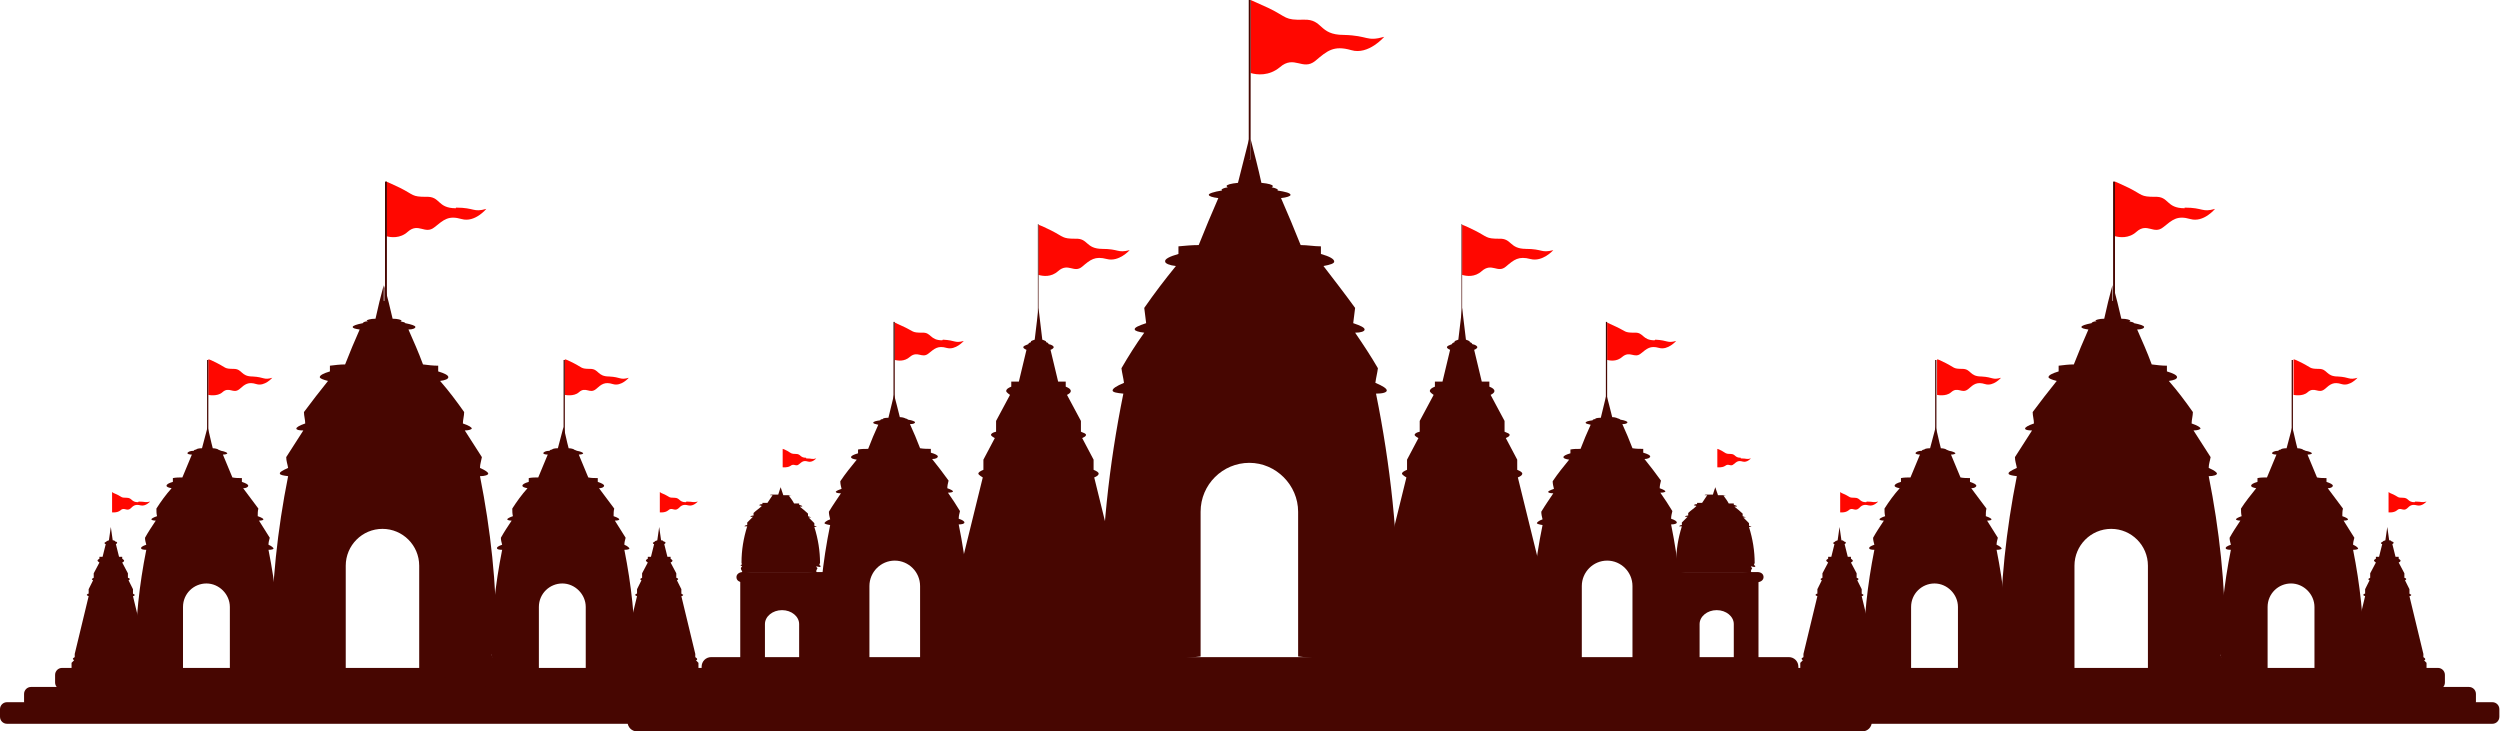 <svg width="793" height="232" viewBox="0 0 793 232" fill="none" xmlns="http://www.w3.org/2000/svg">
<g clip-path="url(#clip0_292_1686)">
<path fill-rule="evenodd" clip-rule="evenodd" d="M35.352 213.07H22.095L22.697 211.862V210.251L23.501 209.445L23.099 209.042C23.099 208.841 23.3 208.639 23.702 208.438V207.431L28.121 189.105C28.121 189.105 27.518 188.903 27.518 188.702C27.518 188.702 27.719 188.299 28.121 188.299V186.889L29.527 184.07C29.527 184.07 29.125 183.869 29.125 183.667C29.125 183.667 29.326 183.466 29.727 183.264V181.855L31.535 178.431C31.535 178.431 30.933 178.028 30.933 177.827C30.933 177.626 31.134 177.424 31.535 177.223V176.619H32.539L33.544 172.591C33.544 172.591 33.142 172.591 33.142 172.188C33.142 172.188 33.343 171.987 33.745 171.785C33.745 171.785 33.745 171.785 33.946 171.584C33.946 171.584 34.146 171.584 34.548 171.382L35.151 167.153L35.753 171.382C35.753 171.382 36.356 171.382 36.356 171.584C36.356 171.584 36.557 171.584 36.557 171.785C36.959 171.785 37.159 171.987 37.159 172.188C37.159 172.188 37.159 172.389 36.758 172.591L37.762 176.619H38.766V177.223C38.766 177.223 39.369 177.626 39.369 177.827C39.369 177.827 39.369 178.23 38.766 178.431L40.574 181.855V183.264C40.574 183.264 41.176 183.466 41.176 183.667C41.176 183.667 41.176 183.869 40.775 184.07L42.181 186.889V188.299L42.783 188.702C42.783 188.702 42.583 189.105 42.181 189.105L46.6 207.431V208.438C46.6 208.438 47.202 208.841 47.202 209.042C47.202 209.042 47.202 209.445 46.801 209.445L47.604 210.251V211.862L48.207 213.07H34.95H35.352Z" fill="#470601"/>
<path fill-rule="evenodd" clip-rule="evenodd" d="M43.788 159.299C41.578 159.299 41.98 157.89 40.172 157.89C38.364 157.89 38.766 157.688 37.159 156.883C36.155 156.48 35.753 156.279 35.553 156.077V162.522C35.553 162.522 37.159 162.723 38.164 161.917C39.369 160.709 40.172 162.32 41.377 161.313C42.382 160.306 42.984 159.904 44.591 160.306C46.198 160.709 47.604 159.098 47.604 159.098C45.997 159.501 46.198 159.098 43.989 159.098L43.788 159.299Z" fill="#FF0700"/>
<path fill-rule="evenodd" clip-rule="evenodd" d="M209.297 213.07H196.041L196.643 211.862V210.251L197.447 209.445L197.045 209.042C197.045 208.841 197.246 208.639 197.647 208.438V207.431L202.066 189.105C202.066 189.105 201.464 188.903 201.464 188.702C201.464 188.702 201.665 188.299 202.066 188.299V186.889L203.472 184.07C203.472 184.07 203.071 183.869 203.071 183.667C203.071 183.667 203.272 183.466 203.673 183.264V181.855L205.481 178.431C205.481 178.431 204.878 178.028 204.878 177.827C204.878 177.626 205.079 177.424 205.481 177.223V176.619H206.485L207.49 172.591C207.49 172.591 207.088 172.591 207.088 172.188C207.088 172.188 207.289 171.987 207.69 171.785C207.69 171.785 207.69 171.785 207.891 171.584C207.891 171.584 208.092 171.584 208.494 171.382L209.096 167.153L209.699 171.382C209.699 171.382 210.302 171.382 210.302 171.584C210.302 171.584 210.503 171.584 210.503 171.785C210.904 171.785 211.105 171.987 211.105 172.188C211.105 172.188 211.105 172.389 210.703 172.591L211.708 176.619H212.712V177.223C212.712 177.223 213.315 177.626 213.315 177.827C213.315 177.827 213.315 178.23 212.712 178.431L214.52 181.855V183.264C214.52 183.264 215.122 183.466 215.122 183.667C215.122 183.667 215.122 183.869 214.721 184.07L216.127 186.889V188.299L216.729 188.702C216.729 188.702 216.528 189.105 216.127 189.105L220.546 207.431V208.438C220.546 208.438 221.148 208.841 221.148 209.042C221.148 209.042 221.148 209.445 220.746 209.445L221.55 210.251V211.862L222.152 213.07H208.896H209.297Z" fill="#470601"/>
<path fill-rule="evenodd" clip-rule="evenodd" d="M217.533 159.299C215.323 159.299 215.725 157.89 213.917 157.89C212.109 157.89 212.511 157.688 210.904 156.883C209.9 156.48 209.498 156.279 209.297 156.077V162.522C209.297 162.522 210.904 162.723 211.909 161.917C213.114 160.709 213.917 162.32 215.122 161.313C216.127 160.306 216.729 159.904 218.336 160.306C219.943 160.709 221.349 159.098 221.349 159.098C219.742 159.501 219.943 159.098 217.734 159.098L217.533 159.299Z" fill="#FF0700"/>
<path d="M224.964 211.861H19.684C18.464 211.861 17.475 212.853 17.475 214.077V216.493C17.475 217.717 18.464 218.709 19.684 218.709H224.964C226.185 218.709 227.174 217.717 227.174 216.493V214.077C227.174 212.853 226.185 211.861 224.964 211.861Z" fill="#470601"/>
<path d="M234.807 217.903H9.842C8.622 217.903 7.633 218.895 7.633 220.119V222.535C7.633 223.759 8.622 224.751 9.842 224.751H234.807C236.027 224.751 237.016 223.759 237.016 222.535V220.119C237.016 218.895 236.027 217.903 234.807 217.903Z" fill="#470601"/>
<path d="M242.439 222.736H2.209C0.989 222.736 0 223.728 0 224.952V227.368C0 228.592 0.989 229.584 2.209 229.584H242.439C243.66 229.584 244.649 228.592 244.649 227.368V224.952C244.649 223.728 243.66 222.736 242.439 222.736Z" fill="#470601"/>
<path fill-rule="evenodd" clip-rule="evenodd" d="M144.62 66.056C138.594 66.056 139.799 62.23 135.18 62.431C130.56 62.431 131.363 61.827 126.944 59.611C124.333 58.403 123.128 57.799 122.525 57.598V74.917C123.931 75.32 126.944 75.723 129.355 73.507C132.769 70.487 134.778 74.514 137.791 72.098C140.804 69.681 142.21 68.271 146.428 69.48C150.646 70.688 154.261 66.257 154.261 66.257C150.043 67.466 150.646 65.855 144.62 65.855V66.056Z" fill="#FF0700"/>
<path d="M122.726 57.598H122.124V95.459H122.726V57.598Z" fill="#470601"/>
<path fill-rule="evenodd" clip-rule="evenodd" d="M156.873 207.632C156.873 207.632 158.078 207.229 158.279 206.827C158.279 206.222 157.877 205.618 156.873 204.611C157.074 203.806 157.274 203 157.475 202.195C157.475 185.278 155.668 168.16 152.253 151.042C153.86 151.042 154.864 150.639 154.864 150.236C154.864 149.834 154.061 149.229 152.253 148.424C152.253 147.215 152.655 146.209 152.855 145C151.048 142.181 149.24 139.361 147.432 136.542C148.838 136.542 149.642 136.139 149.642 135.938C149.642 135.535 148.637 134.931 146.83 134.327C146.83 133.118 147.231 131.91 147.231 130.702C144.821 127.278 142.411 124.056 139.599 120.834C141.206 120.632 142.21 120.229 142.21 119.625C142.21 119.021 141.005 118.417 138.996 117.813C138.996 117.209 138.996 116.604 138.996 116C137.389 116 135.782 115.799 134.175 115.597C132.769 111.771 131.162 108.146 129.556 104.521C130.962 104.521 131.765 104.118 131.765 103.716C131.765 103.313 130.56 102.91 128.551 102.507C128.551 102.306 127.949 102.104 126.944 101.903C127.145 101.903 127.346 101.903 127.346 101.702C127.346 101.5 126.342 101.097 124.534 101.097C123.731 97.674 122.927 94.25 121.923 90.625V95.459H121.722V90.424C120.718 94.049 119.914 97.472 119.111 101.097C117.504 101.097 116.299 101.5 116.299 101.702C116.299 101.702 116.299 101.702 116.7 101.903C115.696 101.903 115.094 102.306 115.094 102.507C113.085 102.91 111.88 103.313 111.88 103.716C111.88 104.118 112.683 104.32 114.089 104.521C112.482 108.146 110.875 111.972 109.469 115.597C107.863 115.597 106.256 115.799 104.649 116C104.649 116.604 104.649 117.209 104.649 117.813C102.64 118.417 101.435 119.021 101.435 119.625C101.435 120.028 102.439 120.431 104.046 120.834C101.435 124.056 98.824 127.479 96.413 130.702C96.413 131.91 96.815 133.118 96.815 134.327C95.007 134.931 94.003 135.535 94.003 135.938C94.003 136.34 94.807 136.542 96.213 136.542C94.405 139.361 92.597 142.181 90.789 145C90.789 146.209 91.191 147.215 91.392 148.424C89.584 149.229 88.58 149.834 88.781 150.236C88.781 150.639 89.785 150.84 91.392 151.042C87.977 168.16 86.17 185.278 86.17 202.195C86.37 203 86.571 203.806 86.772 204.611C85.768 205.417 85.165 206.222 85.366 206.827C85.366 207.229 85.969 207.632 86.772 207.632C86.37 208.438 85.768 209.445 85.366 210.25C85.768 211.66 86.17 213.07 86.772 214.681C86.571 215.889 86.17 217.299 85.969 218.507C93.802 215.889 101.636 214.681 109.67 213.875V179.438C109.67 172.993 114.893 167.757 121.32 167.757C127.748 167.757 132.97 172.993 132.97 179.438V213.875C141.005 214.681 149.039 216.091 156.672 218.507C156.471 217.299 156.27 215.889 155.868 214.681C156.27 213.271 156.672 211.861 157.274 210.25C156.873 209.445 156.27 208.438 155.868 207.632H156.873Z" fill="#470601"/>
<path fill-rule="evenodd" clip-rule="evenodd" d="M80.143 119.424C76.327 119.424 76.93 117.007 74.118 117.007C71.105 117.007 71.707 116.604 68.895 115.195C67.288 114.389 66.485 113.986 66.083 113.986V125.264C66.083 125.264 68.895 125.868 70.502 124.459C72.711 122.445 73.917 125.063 75.925 123.452C77.733 121.84 78.737 121.035 81.349 121.841C83.96 122.646 86.37 119.827 86.37 119.827C83.558 120.632 83.96 119.625 80.143 119.424Z" fill="#FF0700"/>
<path d="M66.083 114.188H65.681V138.556H66.083V114.188Z" fill="#470601"/>
<path fill-rule="evenodd" clip-rule="evenodd" d="M88.178 210.855C88.178 210.855 88.981 210.452 89.182 210.251C89.182 209.848 88.981 209.445 88.178 208.841C88.178 208.438 88.379 207.834 88.58 207.431C88.58 196.556 87.374 185.48 85.165 174.403C86.169 174.403 86.772 174.202 86.772 174.001C86.772 173.799 86.169 173.195 85.165 172.792C85.165 171.987 85.366 171.383 85.567 170.577C84.362 168.765 83.357 166.952 82.152 165.14C83.156 165.14 83.558 164.938 83.558 164.737C83.558 164.535 82.956 164.133 81.75 163.73C81.75 162.924 81.75 162.119 81.951 161.313C80.344 159.098 78.737 157.084 77.131 154.869C78.135 154.869 78.737 154.466 78.737 154.063C78.737 153.66 77.934 153.258 76.729 152.855C76.729 152.452 76.729 152.049 76.729 151.646C75.725 151.646 74.72 151.646 73.716 151.445C72.712 149.028 71.707 146.612 70.703 144.195C71.507 144.195 72.109 143.994 72.109 143.792C72.109 143.591 71.306 143.188 70.1 142.987C70.1 142.987 69.699 142.785 69.096 142.584H69.297C69.297 142.584 68.493 142.181 67.489 142.181C66.887 139.966 66.485 137.751 65.882 135.535V138.556V135.334C65.28 137.549 64.677 139.966 64.075 142.181C63.07 142.181 62.267 142.383 62.267 142.584C62.267 142.584 62.267 142.584 62.468 142.584C61.865 142.584 61.463 142.785 61.463 142.987C60.258 142.987 59.455 143.39 59.455 143.792C59.455 143.994 60.057 144.195 60.861 144.195C59.856 146.612 58.852 149.028 57.848 151.445C56.844 151.445 55.839 151.445 54.835 151.646C54.835 152.049 54.835 152.452 54.835 152.855C53.429 153.258 52.826 153.66 52.826 154.063C52.826 154.466 53.429 154.667 54.433 154.869C52.626 156.883 51.019 159.098 49.613 161.313C49.613 162.119 49.613 162.924 49.813 163.73C48.608 164.133 48.006 164.535 48.006 164.737C48.006 164.938 48.608 165.14 49.412 165.14C48.207 166.952 47.001 168.765 45.997 170.577C45.997 171.383 46.198 171.987 46.399 172.792C45.194 173.195 44.591 173.598 44.792 174.001C44.792 174.202 45.395 174.403 46.399 174.403C44.189 185.48 42.984 196.556 42.984 207.431C42.984 207.834 43.185 208.438 43.386 208.841C42.783 209.445 42.382 209.848 42.382 210.251C42.382 210.452 42.783 210.653 43.386 210.855C42.984 211.459 42.783 211.862 42.382 212.466C42.583 213.473 42.984 214.278 43.185 215.285C43.185 216.091 42.783 216.896 42.783 217.702C47.805 216.091 52.826 215.285 58.049 214.681V192.528C58.049 188.299 61.463 185.077 65.481 185.077C69.498 185.077 72.912 188.501 72.912 192.528V214.681C78.135 215.285 83.156 216.091 88.178 217.702C88.178 216.896 87.776 216.091 87.776 215.285C87.977 214.278 88.379 213.473 88.58 212.466C88.379 211.862 87.977 211.459 87.575 210.855H88.178Z" fill="#470601"/>
<path fill-rule="evenodd" clip-rule="evenodd" d="M193.228 119.424C189.412 119.424 190.014 117.007 187.202 117.007C184.189 117.007 184.792 116.604 181.98 115.195C180.373 114.389 179.57 113.986 179.168 113.986V125.264C179.168 125.264 181.98 125.868 183.587 124.459C185.796 122.445 187.002 125.063 189.01 123.452C190.818 121.84 191.822 121.035 194.433 121.841C197.045 122.646 199.455 119.827 199.455 119.827C196.643 120.632 197.045 119.625 193.228 119.424Z" fill="#FF0700"/>
<path d="M179.168 114.188H178.766V138.556H179.168V114.188Z" fill="#470601"/>
<path fill-rule="evenodd" clip-rule="evenodd" d="M201.062 210.855C201.062 210.855 201.865 210.452 202.066 210.251C202.066 209.848 201.865 209.445 201.062 208.841C201.062 208.438 201.263 207.834 201.464 207.431C201.464 196.556 200.259 185.48 198.049 174.403C199.053 174.403 199.656 174.202 199.656 174.001C199.656 173.799 199.053 173.195 198.049 172.792C198.049 171.987 198.25 171.383 198.451 170.577C197.246 168.765 196.241 166.952 195.036 165.14C196.04 165.14 196.442 164.938 196.442 164.737C196.442 164.535 195.84 164.133 194.634 163.73C194.634 162.924 194.634 162.119 194.835 161.313C193.228 159.098 191.622 157.084 190.015 154.869C191.019 154.869 191.621 154.466 191.621 154.063C191.621 153.66 190.818 153.258 189.613 152.855C189.613 152.452 189.613 152.049 189.613 151.646C188.609 151.646 187.604 151.646 186.6 151.445C185.596 149.028 184.591 146.612 183.587 144.195C184.391 144.195 184.993 143.994 184.993 143.792C184.993 143.591 184.19 143.188 182.984 142.987C182.984 142.987 182.583 142.785 181.98 142.584H182.181C182.181 142.584 181.378 142.181 180.373 142.181C179.771 139.966 179.369 137.751 178.766 135.535V138.556V135.334C178.164 137.549 177.561 139.966 176.959 142.181C175.954 142.181 175.151 142.383 175.151 142.584C175.151 142.584 175.151 142.584 175.352 142.584C174.749 142.584 174.347 142.785 174.347 142.987C173.142 142.987 172.339 143.39 172.339 143.792C172.339 143.994 172.941 144.195 173.745 144.195C172.741 146.612 171.736 149.028 170.732 151.445C169.728 151.445 168.723 151.445 167.719 151.646C167.719 152.049 167.719 152.452 167.719 152.855C166.313 153.258 165.71 153.66 165.71 154.063C165.71 154.466 166.313 154.667 167.317 154.869C165.51 156.883 163.903 159.098 162.497 161.313C162.497 162.119 162.497 162.924 162.697 163.73C161.492 164.133 160.89 164.535 160.89 164.737C160.89 164.938 161.492 165.14 162.296 165.14C161.091 166.952 159.885 168.765 158.881 170.577C158.881 171.383 159.082 171.987 159.283 172.792C158.078 173.195 157.475 173.598 157.676 174.001C157.676 174.202 158.279 174.403 159.283 174.403C157.073 185.48 155.868 196.556 155.868 207.431C155.868 207.834 156.069 208.438 156.27 208.841C155.667 209.445 155.266 209.848 155.266 210.251C155.266 210.452 155.667 210.653 156.27 210.855C155.868 211.459 155.667 211.862 155.266 212.466C155.466 213.473 155.868 214.278 156.069 215.285C156.069 216.091 155.667 216.896 155.667 217.702C160.689 216.091 165.71 215.285 170.933 214.681V192.528C170.933 188.299 174.347 185.077 178.365 185.077C182.382 185.077 185.797 188.501 185.797 192.528V214.681C191.019 215.285 196.04 216.091 201.062 217.702C201.062 216.896 200.66 216.091 200.66 215.285C200.861 214.278 201.263 213.473 201.464 212.466C201.263 211.862 200.861 211.459 200.459 210.855H201.062Z" fill="#470601"/>
<path fill-rule="evenodd" clip-rule="evenodd" d="M583.703 213.07H570.446L571.048 211.862V210.251L571.852 209.445L571.45 209.042C571.45 208.841 571.651 208.639 572.053 208.438V207.431L576.472 189.105C576.472 189.105 575.869 188.903 575.869 188.702C575.869 188.702 576.07 188.299 576.472 188.299V186.889L577.878 184.07C577.878 184.07 577.476 183.869 577.476 183.667C577.476 183.667 577.677 183.466 578.079 183.264V181.855L579.886 178.431C579.886 178.431 579.284 178.028 579.284 177.827C579.284 177.626 579.485 177.424 579.886 177.223V176.619H580.891L581.895 172.591C581.895 172.591 581.493 172.591 581.493 172.188C581.493 172.188 581.694 171.987 582.096 171.785C582.096 171.785 582.096 171.785 582.297 171.584C582.297 171.584 582.497 171.584 582.899 171.382L583.502 167.153L584.104 171.382C584.104 171.382 584.707 171.382 584.707 171.584C584.707 171.584 584.908 171.584 584.908 171.785C585.31 171.785 585.51 171.987 585.51 172.188C585.51 172.188 585.51 172.389 585.109 172.591L586.113 176.619H587.117V177.223C587.117 177.223 587.72 177.626 587.72 177.827C587.72 177.827 587.72 178.23 587.117 178.431L588.925 181.855V183.264C588.925 183.264 589.528 183.466 589.528 183.667C589.528 183.667 589.528 183.869 589.126 184.07L590.532 186.889V188.299L591.135 188.702C591.135 188.702 590.934 189.105 590.532 189.105L594.951 207.431V208.438C594.951 208.438 595.553 208.841 595.553 209.042C595.553 209.042 595.553 209.445 595.152 209.445L595.955 210.251V211.862L596.558 213.07H583.301H583.703Z" fill="#470601"/>
<path fill-rule="evenodd" clip-rule="evenodd" d="M591.938 159.299C589.728 159.299 590.13 157.89 588.322 157.89C586.515 157.89 586.916 157.688 585.31 156.883C584.305 156.48 583.903 156.279 583.703 156.077V162.522C583.703 162.522 585.31 162.723 586.314 161.917C587.519 160.709 588.322 162.32 589.528 161.313C590.532 160.306 591.135 159.904 592.741 160.306C594.348 160.709 595.754 159.098 595.754 159.098C594.147 159.501 594.348 159.098 592.139 159.098L591.938 159.299Z" fill="#FF0700"/>
<path fill-rule="evenodd" clip-rule="evenodd" d="M757.448 213.07H744.191L744.794 211.862V210.251L745.597 209.445L745.195 209.042C745.195 208.841 745.396 208.639 745.798 208.438V207.431L750.217 189.105C750.217 189.105 749.614 188.903 749.614 188.702C749.614 188.702 749.815 188.299 750.217 188.299V186.889L751.623 184.07C751.623 184.07 751.221 183.869 751.221 183.667C751.221 183.667 751.422 183.466 751.824 183.264V181.855L753.631 178.431C753.631 178.431 753.029 178.028 753.029 177.827C753.029 177.626 753.23 177.424 753.631 177.223V176.619H754.636L755.64 172.591C755.64 172.591 755.238 172.591 755.238 172.188C755.238 172.188 755.439 171.987 755.841 171.785C755.841 171.785 755.841 171.785 756.042 171.584C756.042 171.584 756.243 171.584 756.644 171.382L757.247 167.153L757.849 171.382C757.849 171.382 758.452 171.382 758.452 171.584C758.452 171.584 758.653 171.584 758.653 171.785C759.055 171.785 759.256 171.987 759.256 172.188C759.256 172.188 759.255 172.389 758.854 172.591L759.858 176.619H760.862V177.223C760.862 177.223 761.465 177.626 761.465 177.827C761.465 177.827 761.465 178.23 760.862 178.431L762.67 181.855V183.264C762.67 183.264 763.273 183.466 763.273 183.667C763.273 183.667 763.273 183.869 762.871 184.07L764.277 186.889V188.299L764.88 188.702C764.88 188.702 764.679 189.105 764.277 189.105L768.696 207.431V208.438C768.696 208.438 769.299 208.841 769.299 209.042C769.299 209.042 769.299 209.445 768.897 209.445L769.7 210.251V211.862L770.303 213.07H757.046H757.448Z" fill="#470601"/>
<path fill-rule="evenodd" clip-rule="evenodd" d="M765.884 159.299C763.674 159.299 764.076 157.89 762.268 157.89C760.46 157.89 760.862 157.688 759.255 156.883C758.251 156.48 757.849 156.279 757.648 156.077V162.522C757.648 162.522 759.255 162.723 760.26 161.917C761.465 160.709 762.268 162.32 763.473 161.313C764.478 160.306 765.08 159.904 766.687 160.306C768.294 160.709 769.7 159.098 769.7 159.098C768.093 159.501 768.294 159.098 766.085 159.098L765.884 159.299Z" fill="#FF0700"/>
<path d="M773.316 211.861H568.036C566.815 211.861 565.826 212.853 565.826 214.077V216.493C565.826 217.717 566.815 218.709 568.036 218.709H773.316C774.536 218.709 775.525 217.717 775.525 216.493V214.077C775.525 212.853 774.536 211.861 773.316 211.861Z" fill="#470601"/>
<path d="M783.158 217.903H558.193C556.973 217.903 555.984 218.895 555.984 220.119V222.535C555.984 223.759 556.973 224.751 558.193 224.751H783.158C784.378 224.751 785.367 223.759 785.367 222.535V220.119C785.367 218.895 784.378 217.903 783.158 217.903Z" fill="#470601"/>
<path d="M790.59 222.736H550.36C549.14 222.736 548.15 223.728 548.15 224.952V227.368C548.15 228.592 549.14 229.584 550.36 229.584H790.59C791.81 229.584 792.799 228.592 792.799 227.368V224.952C792.799 223.728 791.81 222.736 790.59 222.736Z" fill="#470601"/>
<path fill-rule="evenodd" clip-rule="evenodd" d="M692.971 66.056C686.945 66.056 688.15 62.23 683.531 62.431C678.911 62.431 679.714 61.827 675.295 59.611C672.684 58.403 671.479 57.799 670.876 57.598V74.917C672.282 75.32 675.295 75.723 677.706 73.507C681.12 70.487 683.129 74.514 686.142 72.098C689.155 69.681 690.561 68.271 694.779 69.48C698.997 70.688 702.612 66.257 702.612 66.257C698.394 67.466 698.997 65.855 692.971 65.855V66.056Z" fill="#FF0700"/>
<path d="M670.877 57.598H670.274V95.459H670.877V57.598Z" fill="#470601"/>
<path fill-rule="evenodd" clip-rule="evenodd" d="M705.224 207.632C705.224 207.632 706.429 207.229 706.63 206.827C706.63 206.222 706.228 205.618 705.224 204.611C705.425 203.806 705.626 203 705.826 202.195C705.826 185.278 704.019 168.16 700.604 151.042C702.211 151.042 703.215 150.639 703.215 150.236C703.215 149.834 702.412 149.229 700.604 148.424C700.604 147.215 701.006 146.209 701.207 145C699.399 142.181 697.591 139.361 695.783 136.542C697.189 136.542 697.993 136.139 697.993 135.938C697.993 135.535 696.988 134.931 695.181 134.327C695.181 133.118 695.582 131.91 695.582 130.702C693.172 127.278 690.762 124.056 687.95 120.834C689.557 120.632 690.561 120.229 690.561 119.625C690.561 119.021 689.356 118.417 687.347 117.813C687.347 117.209 687.347 116.604 687.347 116C685.74 116 684.133 115.799 682.526 115.597C681.12 111.771 679.514 108.146 677.907 104.521C679.313 104.521 680.116 104.118 680.116 103.716C680.116 103.313 678.911 102.91 676.902 102.507C676.902 102.306 676.3 102.104 675.295 101.903C675.496 101.903 675.697 101.903 675.697 101.702C675.697 101.5 674.693 101.097 672.885 101.097C672.082 97.674 671.278 94.25 670.274 90.625V95.459H670.073V90.424C669.069 94.049 668.265 97.472 667.462 101.097C665.855 101.097 664.65 101.5 664.65 101.702C664.65 101.702 664.65 101.702 665.052 101.903C664.047 101.903 663.445 102.306 663.445 102.507C661.436 102.91 660.231 103.313 660.231 103.716C660.231 104.118 661.034 104.32 662.44 104.521C660.833 108.146 659.227 111.972 657.821 115.597C656.214 115.597 654.607 115.799 653 116C653 116.604 653 117.209 653 117.813C650.991 118.417 649.786 119.021 649.786 119.625C649.786 120.028 650.79 120.431 652.397 120.834C649.786 124.056 647.175 127.479 644.765 130.702C644.765 131.91 645.166 133.118 645.166 134.327C643.359 134.931 642.354 135.535 642.354 135.938C642.354 136.34 643.158 136.542 644.564 136.542C642.756 139.361 640.948 142.181 639.14 145C639.14 146.209 639.542 147.215 639.743 148.424C637.935 149.229 636.931 149.834 637.132 150.236C637.132 150.639 638.136 150.84 639.743 151.042C636.328 168.16 634.521 185.278 634.521 202.195C634.722 203 634.922 203.806 635.123 204.611C634.119 205.417 633.516 206.222 633.717 206.827C633.717 207.229 634.32 207.632 635.123 207.632C634.722 208.438 634.119 209.445 633.717 210.25C634.119 211.66 634.521 213.07 635.123 214.681C634.922 215.889 634.521 217.299 634.32 218.507C642.153 215.889 649.987 214.681 658.021 213.875V179.438C658.021 172.993 663.244 167.757 669.671 167.757C676.099 167.757 681.321 172.993 681.321 179.438V213.875C689.356 214.681 697.39 216.091 705.023 218.507C704.822 217.299 704.621 215.889 704.22 214.681C704.621 213.271 705.023 211.861 705.626 210.25C705.224 209.445 704.621 208.438 704.22 207.632H705.224Z" fill="#470601"/>
<path fill-rule="evenodd" clip-rule="evenodd" d="M628.495 119.424C624.679 119.424 625.281 117.007 622.469 117.007C619.456 117.007 620.059 116.604 617.247 115.195C615.64 114.389 614.836 113.986 614.435 113.986V125.264C614.435 125.264 617.247 125.868 618.854 124.459C621.063 122.445 622.268 125.063 624.277 123.452C626.085 121.84 627.089 121.035 629.7 121.841C632.311 122.646 634.722 119.827 634.722 119.827C631.909 120.632 632.311 119.625 628.495 119.424Z" fill="#FF0700"/>
<path d="M614.234 114.188H613.832V138.556H614.234V114.188Z" fill="#470601"/>
<path fill-rule="evenodd" clip-rule="evenodd" d="M636.329 210.855C636.329 210.855 637.132 210.452 637.333 210.251C637.333 209.848 637.132 209.445 636.329 208.841C636.329 208.438 636.529 207.834 636.73 207.431C636.73 196.556 635.525 185.48 633.316 174.403C634.32 174.403 634.923 174.202 634.923 174.001C634.923 173.799 634.32 173.195 633.316 172.792C633.316 171.987 633.517 171.383 633.717 170.577C632.512 168.765 631.508 166.952 630.303 165.14C631.307 165.14 631.709 164.938 631.709 164.737C631.709 164.535 631.106 164.133 629.901 163.73C629.901 162.924 629.901 162.119 630.102 161.313C628.495 159.098 626.888 157.084 625.281 154.869C626.286 154.869 626.888 154.466 626.888 154.063C626.888 153.66 626.085 153.258 624.88 152.855C624.88 152.452 624.88 152.049 624.88 151.646C623.875 151.646 622.871 151.646 621.867 151.445C620.862 149.028 619.858 146.612 618.854 144.195C619.657 144.195 620.26 143.994 620.26 143.792C620.26 143.591 619.456 143.188 618.251 142.987C618.251 142.987 617.849 142.785 617.247 142.584H617.448C617.448 142.584 616.644 142.181 615.64 142.181C615.037 139.966 614.636 137.751 614.033 135.535V138.556V135.334C613.43 137.549 612.828 139.966 612.225 142.181C611.221 142.181 610.417 142.383 610.417 142.584C610.417 142.584 610.417 142.584 610.618 142.584C610.016 142.584 609.614 142.785 609.614 142.987C608.409 142.987 607.605 143.39 607.605 143.792C607.605 143.994 608.208 144.195 609.011 144.195C608.007 146.612 607.003 149.028 605.999 151.445C604.994 151.445 603.99 151.445 602.986 151.646C602.986 152.049 602.986 152.452 602.986 152.855C601.58 153.258 600.977 153.66 600.977 154.063C600.977 154.466 601.58 154.667 602.584 154.869C600.776 156.883 599.169 159.098 597.763 161.313C597.763 162.119 597.763 162.924 597.964 163.73C596.759 164.133 596.156 164.535 596.156 164.737C596.156 164.938 596.759 165.14 597.562 165.14C596.357 166.952 595.152 168.765 594.148 170.577C594.148 171.383 594.349 171.987 594.549 172.792C593.344 173.195 592.742 173.598 592.943 174.001C592.943 174.202 593.545 174.403 594.549 174.403C592.34 185.48 591.135 196.556 591.135 207.431C591.135 207.834 591.336 208.438 591.537 208.841C590.934 209.445 590.532 209.848 590.532 210.251C590.532 210.452 590.934 210.653 591.537 210.855C591.135 211.459 590.934 211.862 590.532 212.466C590.733 213.473 591.135 214.278 591.336 215.285C591.336 216.091 590.934 216.896 590.934 217.702C595.955 216.091 600.977 215.285 606.199 214.681V192.528C606.199 188.299 609.614 185.077 613.631 185.077C617.648 185.077 621.063 188.501 621.063 192.528V214.681C626.286 215.285 631.307 216.091 636.329 217.702C636.329 216.896 635.927 216.091 635.927 215.285C636.128 214.278 636.529 213.473 636.73 212.466C636.529 211.862 636.128 211.459 635.726 210.855H636.329Z" fill="#470601"/>
<path fill-rule="evenodd" clip-rule="evenodd" d="M741.58 119.424C737.763 119.424 738.366 117.007 735.554 117.007C732.541 117.007 733.144 116.604 730.332 115.195C728.725 114.389 727.921 113.986 727.52 113.986V125.264C727.52 125.264 730.332 125.868 731.938 124.459C734.148 122.445 735.353 125.063 737.362 123.452C739.169 121.84 740.174 121.035 742.785 121.841C745.396 122.646 747.806 119.827 747.806 119.827C744.994 120.632 745.396 119.625 741.58 119.424Z" fill="#FF0700"/>
<path d="M727.319 114.188H726.917V138.556H727.319V114.188Z" fill="#470601"/>
<path fill-rule="evenodd" clip-rule="evenodd" d="M749.414 210.855C749.414 210.855 750.217 210.452 750.418 210.251C750.418 209.848 750.217 209.445 749.414 208.841C749.414 208.438 749.614 207.834 749.815 207.431C749.815 196.556 748.61 185.48 746.401 174.403C747.405 174.403 748.008 174.202 748.008 174.001C748.008 173.799 747.405 173.195 746.401 172.792C746.401 171.987 746.602 171.383 746.802 170.577C745.597 168.765 744.593 166.952 743.388 165.14C744.392 165.14 744.794 164.938 744.794 164.737C744.794 164.535 744.191 164.133 742.986 163.73C742.986 162.924 742.986 162.119 743.187 161.313C741.58 159.098 739.973 157.084 738.366 154.869C739.37 154.869 739.973 154.466 739.973 154.063C739.973 153.66 739.17 153.258 737.965 152.855C737.965 152.452 737.965 152.049 737.965 151.646C736.96 151.646 735.956 151.646 734.952 151.445C733.947 149.028 732.943 146.612 731.939 144.195C732.742 144.195 733.345 143.994 733.345 143.792C733.345 143.591 732.541 143.188 731.336 142.987C731.336 142.987 730.934 142.785 730.332 142.584H730.533C730.533 142.584 729.729 142.181 728.725 142.181C728.122 139.966 727.721 137.751 727.118 135.535V138.556V135.334C726.515 137.549 725.913 139.966 725.31 142.181C724.306 142.181 723.502 142.383 723.502 142.584C723.502 142.584 723.502 142.584 723.703 142.584C723.101 142.584 722.699 142.785 722.699 142.987C721.494 142.987 720.69 143.39 720.69 143.792C720.69 143.994 721.293 144.195 722.096 144.195C721.092 146.612 720.088 149.028 719.084 151.445C718.079 151.445 717.075 151.445 716.071 151.646C716.071 152.049 716.071 152.452 716.071 152.855C714.665 153.258 714.062 153.66 714.062 154.063C714.062 154.466 714.665 154.667 715.669 154.869C714.062 156.883 712.254 159.098 710.848 161.313C710.848 162.119 710.848 162.924 711.049 163.73C709.844 164.133 709.241 164.535 709.241 164.737C709.241 164.938 709.844 165.14 710.647 165.14C709.442 166.952 708.237 168.765 707.233 170.577C707.233 171.383 707.434 171.987 707.634 172.792C706.429 173.195 705.827 173.598 706.028 174.001C706.028 174.202 706.63 174.403 707.634 174.403C705.425 185.48 704.22 196.556 704.22 207.431C704.22 207.834 704.421 208.438 704.622 208.841C704.019 209.445 703.617 209.848 703.617 210.251C703.617 210.452 704.019 210.653 704.622 210.855C704.22 211.459 704.019 211.862 703.617 212.466C703.818 213.473 704.22 214.278 704.421 215.285C704.421 216.091 704.019 216.896 704.019 217.702C709.04 216.091 714.062 215.285 719.284 214.681V192.528C719.284 188.299 722.699 185.077 726.716 185.077C730.733 185.077 734.148 188.501 734.148 192.528V214.681C739.37 215.285 744.392 216.091 749.414 217.702C749.414 216.896 749.012 216.091 749.012 215.285C749.213 214.278 749.614 213.473 749.815 212.466C749.614 211.862 749.213 211.459 748.811 210.855H749.414Z" fill="#470601"/>
<path fill-rule="evenodd" clip-rule="evenodd" d="M329.211 210.652H296.672L298.279 207.43V203.201L300.086 201.388C300.086 201.388 299.082 200.583 299.082 200.18C299.082 199.576 299.685 199.173 300.689 198.569V196.353L311.736 151.444C311.736 151.444 310.33 150.638 310.33 150.235C310.33 149.833 310.933 149.43 311.937 149.027V145.805L315.553 138.958C315.553 138.958 314.348 138.353 314.348 137.951C314.348 137.548 314.95 137.145 315.955 136.944V133.52L320.373 125.263C320.373 125.263 319.168 124.458 319.168 124.055C319.168 123.451 319.771 123.048 320.775 122.645V121.034H323.186L325.596 110.965C325.596 110.965 324.592 110.562 324.592 110.159C324.592 109.756 325.194 109.555 326.198 109.152C326.198 108.951 326.399 108.749 327.002 108.548C327.002 108.548 327.002 108.548 327.002 108.346C327.002 108.145 327.604 107.944 328.207 107.742L329.412 97.673L330.617 107.742C330.617 107.742 331.823 108.145 331.823 108.346C331.823 108.346 331.823 108.346 331.823 108.548C332.224 108.548 332.626 108.951 332.626 109.152C333.63 109.353 334.233 109.756 334.233 110.159C334.233 110.36 333.831 110.763 333.229 110.965L335.639 121.034H338.049V122.645C339.054 123.048 339.656 123.451 339.656 124.055C339.656 124.458 339.254 124.86 338.451 125.263L342.87 133.52V136.944C343.874 137.346 344.477 137.548 344.477 137.951C344.477 138.353 344.075 138.555 343.272 138.958L346.887 145.805V149.027C347.891 149.43 348.494 149.833 348.494 150.235C348.494 150.638 348.092 151.041 347.088 151.444L358.135 196.353V198.569C359.14 198.971 359.742 199.576 359.742 200.18C359.742 200.583 359.341 200.985 358.738 201.388L360.546 203.201V207.43L362.153 210.652H329.613H329.211Z" fill="#470601"/>
<path fill-rule="evenodd" clip-rule="evenodd" d="M349.699 78.944C344.276 78.944 345.28 75.52 341.062 75.722C336.844 75.722 337.447 75.117 333.429 73.103C331.019 71.895 330.015 71.492 329.412 71.291V87.201C330.818 87.603 333.429 88.006 335.639 85.992C338.853 83.173 340.66 86.798 343.272 84.583C345.883 82.367 347.289 81.159 351.105 82.166C354.921 83.173 358.336 79.347 358.336 79.347C354.319 80.353 355.122 78.944 349.498 78.944H349.699Z" fill="#FF0700"/>
<path d="M329.412 71.09H329.211V105.93H329.412V71.09Z" fill="#470601"/>
<path fill-rule="evenodd" clip-rule="evenodd" d="M463.587 210.652H431.048L432.655 207.43V203.201L434.462 201.388C434.462 201.388 433.458 200.583 433.458 200.18C433.458 199.576 434.061 199.173 435.065 198.569V196.353L446.112 151.444C446.112 151.444 444.706 150.638 444.706 150.235C444.706 149.833 445.309 149.43 446.313 149.027V145.805L449.929 138.958C449.929 138.958 448.724 138.353 448.724 137.951C448.724 137.548 449.326 137.145 450.331 136.944V133.52L454.749 125.263C454.749 125.263 453.544 124.458 453.544 124.055C453.544 123.451 454.147 123.048 455.151 122.645V121.034H457.562L459.972 110.965C459.972 110.965 458.968 110.562 458.968 110.159C458.968 109.756 459.57 109.555 460.574 109.152C460.574 108.951 460.775 108.749 461.378 108.548C461.378 108.548 461.378 108.548 461.378 108.346C461.378 108.145 461.981 107.944 462.583 107.742L463.788 97.673L464.993 107.742C464.993 107.742 466.199 108.145 466.199 108.346C466.199 108.346 466.199 108.346 466.199 108.548C466.6 108.548 467.002 108.951 467.002 109.152C468.006 109.353 468.609 109.756 468.609 110.159C468.609 110.36 468.207 110.763 467.605 110.965L470.015 121.034H472.425V122.645C473.43 123.048 474.032 123.451 474.032 124.055C474.032 124.458 473.63 124.86 472.827 125.263L477.246 133.52V136.944C478.25 137.346 478.853 137.548 478.853 137.951C478.853 138.353 478.451 138.555 477.648 138.958L481.263 145.805V149.027C482.267 149.43 482.87 149.833 482.87 150.235C482.87 150.638 482.468 151.041 481.464 151.444L492.511 196.353V198.569C493.516 198.971 494.118 199.576 494.118 200.18C494.118 200.583 493.717 200.985 493.114 201.388L494.922 203.201V207.43L496.529 210.652H463.989H463.587Z" fill="#470601"/>
<path fill-rule="evenodd" clip-rule="evenodd" d="M484.075 78.944C478.652 78.944 479.656 75.52 475.438 75.722C471.22 75.722 471.823 75.117 467.805 73.103C465.395 71.895 464.391 71.492 463.788 71.291V87.201C465.194 87.603 467.805 88.006 470.015 85.992C473.229 83.173 475.036 86.798 477.648 84.583C480.259 82.367 481.665 81.159 485.481 82.166C489.297 83.173 492.712 79.347 492.712 79.347C488.695 80.353 489.498 78.944 483.874 78.944H484.075Z" fill="#FF0700"/>
<path d="M463.788 71.09H463.587V105.93H463.788V71.09Z" fill="#470601"/>
<path d="M567.433 208.438H225.567C223.903 208.438 222.554 209.79 222.554 211.458V214.479C222.554 216.148 223.903 217.5 225.567 217.5H567.433C569.097 217.5 570.446 216.148 570.446 214.479V211.458C570.446 209.79 569.097 208.438 567.433 208.438Z" fill="#470601"/>
<path d="M580.489 216.694H212.31C210.646 216.694 209.297 218.047 209.297 219.715V222.736C209.297 224.404 210.646 225.757 212.31 225.757H580.489C582.153 225.757 583.502 224.404 583.502 222.736V219.715C583.502 218.047 582.153 216.694 580.489 216.694Z" fill="#470601"/>
<path d="M590.733 222.938H202.066C200.402 222.938 199.053 224.29 199.053 225.958V228.979C199.053 230.648 200.402 232 202.066 232H590.733C592.397 232 593.745 230.648 593.745 228.979V225.958C593.745 224.29 592.397 222.938 590.733 222.938Z" fill="#470601"/>
<path fill-rule="evenodd" clip-rule="evenodd" d="M426.227 11.076C418.192 11.076 419.799 6.042 413.573 6.243C407.346 6.444 408.35 5.438 402.525 2.618C399.111 1.007 397.504 0.403 396.7 0V23.16C398.709 23.764 402.525 24.167 405.94 21.347C410.56 17.319 413.171 22.556 417.188 19.333C421.004 16.111 423.013 14.299 428.637 15.91C434.06 17.521 439.082 11.681 439.082 11.681C433.257 13.292 434.261 11.278 426.227 11.076Z" fill="#FF0700"/>
<path d="M396.7 0H396.098V50.549H396.7V0Z" fill="#470601"/>
<path fill-rule="evenodd" clip-rule="evenodd" d="M442.698 200.18C443.702 199.979 444.505 199.576 444.505 198.972C444.706 198.166 444.104 197.159 442.698 196.153C442.899 195.146 443.3 194.139 443.501 193.132C443.501 170.576 441.091 147.618 436.471 124.861C438.68 124.861 439.886 124.458 439.886 123.854C439.886 123.25 438.68 122.444 436.27 121.437C436.471 119.826 436.873 118.416 437.074 116.805C434.864 112.979 432.454 109.354 429.843 105.528C431.65 105.528 432.855 105.125 432.855 104.521C432.855 103.916 431.65 103.312 429.24 102.507C429.441 100.896 429.642 99.284 429.843 97.673C426.629 93.243 423.214 88.812 419.799 84.382C422.009 83.979 423.214 83.576 423.214 82.972C423.214 82.166 421.808 81.361 418.996 80.555C418.996 79.75 418.996 78.944 418.996 78.139C416.787 78.139 414.778 77.736 412.568 77.736C410.56 72.701 408.551 67.868 406.342 62.833C408.149 62.632 409.355 62.229 409.355 61.826C409.355 61.222 407.748 60.819 405.137 60.416C405.137 60.416 405.337 60.416 405.337 60.215C405.337 60.014 404.534 59.611 403.329 59.41C403.53 59.41 403.731 59.208 403.731 59.007C403.731 58.604 402.325 58.201 400.115 58C399.111 53.368 397.906 48.736 396.7 44.104V50.548H396.299V43.701C395.094 48.535 393.888 53.166 392.683 58C390.474 58.201 389.068 58.604 389.068 59.007C389.068 59.007 389.068 59.208 389.469 59.41C388.063 59.611 387.461 60.014 387.461 60.215C387.461 60.215 387.461 60.215 387.662 60.416C385.05 60.819 383.243 61.423 383.444 61.826C383.444 62.229 384.649 62.632 386.456 62.833C384.247 67.868 382.238 72.701 380.23 77.736C378.02 77.736 376.012 77.937 373.802 78.139C373.802 78.944 373.802 79.75 373.802 80.555C370.99 81.361 369.383 82.166 369.584 82.972C369.584 83.576 370.99 84.18 372.999 84.382C369.383 88.812 366.17 93.041 362.956 97.673C363.157 99.284 363.357 100.896 363.558 102.507C361.148 103.312 359.742 103.916 359.943 104.521C359.943 104.923 361.148 105.326 362.956 105.528C360.345 109.153 357.934 112.979 355.725 116.805C355.926 118.416 356.327 119.826 356.528 121.437C354.118 122.444 352.913 123.25 352.913 123.854C352.913 124.458 354.319 124.659 356.327 124.861C351.707 147.618 349.297 170.576 349.297 193.132C349.498 194.139 349.9 195.146 350.101 196.153C348.695 197.361 347.891 198.166 348.293 198.972C348.293 199.576 349.096 199.979 350.101 200.18C349.498 201.389 348.895 202.396 348.293 203.604C348.895 205.618 349.498 207.43 350.101 209.444C349.699 211.055 349.498 212.868 349.096 214.479C359.541 211.055 370.187 209.243 380.832 208.236V162.319C380.832 153.66 387.863 146.812 396.299 146.812C404.735 146.812 411.765 153.861 411.765 162.319V208.236C422.411 209.243 433.056 211.055 443.501 214.479C443.099 212.868 442.899 211.055 442.497 209.444C443.099 207.43 443.702 205.618 444.305 203.604C443.702 202.396 443.099 201.389 442.497 200.18H442.698Z" fill="#470601"/>
<path fill-rule="evenodd" clip-rule="evenodd" d="M524.85 107.945C520.833 107.945 521.436 105.326 518.423 105.528C515.209 105.528 515.812 105.125 512.799 103.715C510.991 102.91 510.187 102.507 509.786 102.306V114.188C510.79 114.389 512.799 114.792 514.606 113.181C517.017 111.167 518.423 113.785 520.431 112.174C522.44 110.563 523.444 109.556 526.256 110.361C529.068 111.167 531.68 108.146 531.68 108.146C528.667 108.951 529.269 107.945 525.051 107.743L524.85 107.945Z" fill="#FF0700"/>
<path d="M509.785 102.104H509.384V128.084H509.785V102.104Z" fill="#470601"/>
<path fill-rule="evenodd" clip-rule="evenodd" d="M533.286 205.215C533.286 205.215 534.09 204.812 534.291 204.611C534.291 204.208 534.09 203.806 533.286 203.201C533.286 202.597 533.487 202.194 533.688 201.59C533.688 189.91 532.483 178.229 530.072 166.347C531.077 166.347 531.88 166.146 531.88 165.743C531.88 165.34 531.278 164.937 530.072 164.535C530.072 163.729 530.273 162.924 530.474 162.118C529.269 160.104 528.064 158.292 526.658 156.278C527.662 156.278 528.265 156.076 528.265 155.875C528.265 155.674 527.662 155.271 526.457 154.868C526.457 154.062 526.658 153.257 526.859 152.451C525.252 150.236 523.444 147.819 521.636 145.604C522.641 145.604 523.444 145.201 523.444 144.799C523.444 144.396 522.641 143.993 521.235 143.59C521.235 143.188 521.235 142.785 521.235 142.382C520.23 142.382 519.025 142.382 517.82 142.181C516.816 139.562 515.811 137.146 514.606 134.528C515.611 134.528 516.213 134.326 516.213 133.924C516.213 133.722 515.41 133.319 514.004 133.118C514.004 133.118 513.602 132.715 512.999 132.715H513.2C513.2 132.715 512.397 132.313 511.392 132.313C510.79 129.896 510.187 127.479 509.585 125.264V128.486V125.062C508.982 127.479 508.38 129.896 507.777 132.514C506.572 132.514 505.969 132.715 505.969 132.917C505.969 132.917 505.969 132.917 506.17 132.917C505.567 132.917 505.166 133.118 505.166 133.319C503.76 133.521 502.956 133.722 502.956 134.125C502.956 134.326 503.559 134.528 504.563 134.729C503.358 137.347 502.354 139.764 501.349 142.382C500.144 142.382 499.14 142.382 498.136 142.583C498.136 142.986 498.136 143.389 498.136 143.792C496.73 144.194 495.926 144.597 495.926 145C495.926 145.403 496.529 145.604 497.734 145.806C495.926 148.021 494.118 150.236 492.511 152.653C492.511 153.458 492.712 154.264 492.913 155.069C491.708 155.472 490.905 155.875 491.105 156.076C491.105 156.278 491.708 156.479 492.712 156.479C491.507 158.292 490.101 160.306 488.896 162.319C488.896 163.125 489.097 163.931 489.298 164.736C488.093 165.139 487.49 165.743 487.49 165.944C487.49 166.146 488.093 166.347 489.298 166.549C486.887 178.229 485.682 190.111 485.682 201.792C485.682 202.396 485.883 202.799 486.084 203.403C485.28 204.007 485.08 204.41 485.08 204.812C485.08 205.014 485.481 205.215 486.084 205.417C485.682 206.021 485.481 206.625 485.08 207.229C485.481 208.236 485.682 209.243 486.084 210.25C486.084 211.056 485.682 212.062 485.481 212.868C490.905 211.056 496.328 210.25 501.751 209.646V185.882C501.751 181.451 505.367 177.826 509.786 177.826C514.204 177.826 517.82 181.451 517.82 185.882V209.646C523.243 210.25 528.867 211.056 534.09 212.868C534.09 212.062 533.688 211.056 533.487 210.25C533.889 209.243 534.09 208.236 534.491 207.229C534.09 206.625 533.889 206.021 533.487 205.417L533.286 205.215Z" fill="#470601"/>
<path fill-rule="evenodd" clip-rule="evenodd" d="M298.881 107.945C294.864 107.945 295.467 105.326 292.454 105.528C289.24 105.528 289.843 105.125 286.83 103.715C285.022 102.91 284.219 102.507 283.817 102.306V114.188C284.821 114.389 286.83 114.792 288.638 113.181C291.048 111.167 292.454 113.785 294.463 112.174C296.471 110.563 297.475 109.556 300.288 110.361C303.1 111.167 305.711 108.146 305.711 108.146C302.698 108.951 303.3 107.945 299.082 107.743L298.881 107.945Z" fill="#FF0700"/>
<path d="M283.817 102.104H283.415V128.084H283.817V102.104Z" fill="#470601"/>
<path fill-rule="evenodd" clip-rule="evenodd" d="M307.318 205.215C307.318 205.215 308.121 204.812 308.322 204.611C308.322 204.208 308.121 203.806 307.318 203.201C307.318 202.597 307.518 202.194 307.719 201.59C307.719 189.91 306.514 178.229 304.104 166.347C305.108 166.347 305.911 166.146 305.911 165.743C305.911 165.34 305.309 164.937 304.104 164.535C304.104 163.729 304.305 162.924 304.505 162.118C303.3 160.104 302.095 158.292 300.689 156.278C301.693 156.278 302.296 156.076 302.296 155.875C302.296 155.674 301.693 155.271 300.488 154.868C300.488 154.062 300.689 153.257 300.89 152.451C299.283 150.236 297.475 147.819 295.668 145.604C296.873 145.604 297.475 145.201 297.475 144.799C297.475 144.396 296.672 143.993 295.266 143.59C295.266 143.188 295.266 142.785 295.266 142.382C294.262 142.382 293.056 142.382 291.851 142.181C290.847 139.562 289.843 137.146 288.637 134.528C289.642 134.528 290.244 134.326 290.244 133.924C290.244 133.722 289.441 133.319 288.035 133.118C288.035 133.118 287.633 132.715 287.031 132.715H287.231C287.231 132.715 286.428 132.313 285.424 132.313C284.821 129.896 284.218 127.479 283.616 125.264V128.486V125.062C283.013 127.479 282.411 129.896 281.808 132.514C280.603 132.514 280 132.715 280 132.917C280 132.917 280 132.917 280.201 132.917C279.599 132.917 279.197 133.118 279.197 133.319C277.791 133.521 276.987 133.722 276.987 134.125C276.987 134.326 277.59 134.528 278.594 134.729C277.389 137.347 276.385 139.764 275.381 142.382C274.376 142.382 273.171 142.382 272.167 142.583C272.167 142.986 272.167 143.389 272.167 143.792C270.761 144.194 269.957 144.597 269.957 145C269.957 145.403 270.56 145.604 271.765 145.806C269.957 148.021 268.15 150.236 266.543 152.653C266.543 153.458 266.744 154.264 266.944 155.069C265.739 155.472 264.936 155.875 265.137 156.076C265.137 156.278 265.739 156.479 266.744 156.479C265.538 158.292 264.132 160.306 262.927 162.319C262.927 163.125 263.128 163.931 263.329 164.736C262.124 165.139 261.521 165.743 261.521 165.944C261.521 166.146 262.124 166.347 263.329 166.549C260.919 178.229 259.713 190.111 259.713 201.792C259.713 202.396 259.914 202.799 260.115 203.403C259.312 204.007 259.111 204.41 259.111 204.812C259.111 205.014 259.513 205.215 260.115 205.417C259.713 206.021 259.513 206.625 259.111 207.229C259.513 208.236 259.713 209.243 260.115 210.25C260.115 211.056 259.713 212.062 259.513 212.868C264.936 211.056 270.359 210.25 275.782 209.646V185.882C275.782 181.451 279.398 177.826 283.817 177.826C288.236 177.826 291.851 181.451 291.851 185.882V209.646C297.274 210.25 302.899 211.056 308.121 212.868C308.121 212.062 307.719 211.056 307.518 210.25L308.523 207.229C308.523 207.229 307.92 206.021 307.518 205.417L307.318 205.215Z" fill="#470601"/>
<path fill-rule="evenodd" clip-rule="evenodd" d="M557.39 181.451H532.081C531.077 181.451 530.073 182.055 530.073 183.062C530.073 184.069 530.876 184.673 532.081 184.673H557.39C558.394 184.673 559.399 184.069 559.399 183.062C559.399 182.055 558.595 181.451 557.39 181.451Z" fill="#470601"/>
<path fill-rule="evenodd" clip-rule="evenodd" d="M531.278 183.062V211.66H539.112V197.965C539.112 195.549 541.522 193.535 544.535 193.535C547.548 193.535 549.958 195.549 549.958 197.965V211.66H557.792V183.062H531.077H531.278Z" fill="#470601"/>
<path fill-rule="evenodd" clip-rule="evenodd" d="M552.167 145.201C550.159 145.201 550.56 143.993 548.953 143.993C547.347 143.993 547.547 143.792 546.141 142.986C545.338 142.583 544.936 142.382 544.735 142.382V148.222C544.735 148.222 546.141 148.424 547.146 147.819C548.351 146.812 548.953 148.222 549.958 147.215C550.962 146.41 551.364 146.007 552.77 146.41C554.176 146.812 555.381 145.403 555.381 145.403C553.975 145.805 554.176 145.403 552.167 145.403V145.201Z" fill="#FF0700"/>
<path fill-rule="evenodd" clip-rule="evenodd" d="M556.386 179.84C556.386 179.84 556.787 179.84 556.787 179.638C556.787 179.638 556.787 179.437 556.386 179.236C556.386 179.236 556.385 178.833 556.586 178.632C556.586 174.805 555.984 170.979 554.779 167.152C555.381 167.152 555.582 167.152 555.582 167.152C555.582 167.152 555.381 166.951 554.779 166.75C554.779 166.548 554.779 166.145 554.779 165.944C554.176 165.34 553.573 164.736 552.971 164.132C553.373 164.132 553.774 164.132 553.774 164.132C553.774 164.132 553.373 163.93 552.77 163.729C552.77 163.527 552.77 163.125 552.77 162.923C551.967 162.118 551.163 161.513 550.159 160.708C550.761 160.708 550.962 160.708 550.962 160.507C550.962 160.507 550.561 160.305 549.958 160.104C549.958 160.104 549.958 159.902 549.958 159.701C549.355 159.701 548.954 159.701 548.351 159.701C547.949 158.895 547.347 158.09 546.744 157.284C547.146 157.284 547.548 157.284 547.548 157.284C547.548 157.284 547.146 157.284 546.543 157.083C546.543 157.083 546.543 157.083 545.941 157.083C545.941 157.083 545.539 157.083 544.936 157.083C544.736 156.277 544.334 155.472 544.133 154.666V155.673V154.465C544.133 154.465 543.53 156.076 543.33 156.882C542.727 156.882 542.325 156.882 542.325 156.882C541.923 156.882 541.723 156.882 541.723 156.882C541.12 156.882 540.718 156.882 540.718 157.083C540.718 157.083 540.919 157.083 541.522 157.083C540.919 157.888 540.517 158.694 539.915 159.5C539.312 159.5 538.911 159.5 538.308 159.5C538.308 159.5 538.308 159.701 538.308 159.902C537.705 159.902 537.304 160.104 537.304 160.305C537.304 160.305 537.705 160.305 538.107 160.507C537.304 161.312 536.299 161.916 535.496 162.722C535.496 162.923 535.496 163.326 535.496 163.527C534.893 163.527 534.492 163.729 534.492 163.93C534.492 163.93 534.692 163.93 535.295 163.93C534.692 164.534 534.09 165.138 533.487 165.743C533.487 165.944 533.487 166.347 533.487 166.548C532.885 166.548 532.483 166.951 532.684 166.951C532.684 166.951 533.086 166.951 533.487 166.951C532.282 170.777 531.68 174.604 531.68 178.43C531.68 178.43 531.68 178.833 531.88 179.034C531.479 179.034 531.278 179.437 531.479 179.437C531.479 179.437 531.68 179.437 531.88 179.638C531.88 179.638 531.479 180.041 531.479 180.243C531.479 180.645 531.68 180.847 531.88 181.25C531.88 181.451 531.88 181.854 531.68 182.055C532.684 181.854 533.688 181.652 534.693 181.451H552.569C552.569 181.451 554.578 181.652 555.582 182.055C555.582 181.854 555.582 181.451 555.381 181.25C555.381 180.847 555.582 180.645 555.783 180.243C555.783 180.243 555.381 179.84 555.381 179.638L556.386 179.84Z" fill="#470601"/>
<path fill-rule="evenodd" clip-rule="evenodd" d="M260.919 181.451H235.61C234.606 181.451 233.602 182.055 233.602 183.062C233.602 184.069 234.405 184.673 235.61 184.673H260.919C261.923 184.673 262.927 184.069 262.927 183.062C262.927 182.055 262.124 181.451 260.919 181.451Z" fill="#470601"/>
<path fill-rule="evenodd" clip-rule="evenodd" d="M234.807 183.062V211.66H242.64V197.965C242.64 195.549 245.051 193.535 248.064 193.535C251.077 193.535 253.487 195.549 253.487 197.965V211.66H261.32V183.062H234.606H234.807Z" fill="#470601"/>
<path fill-rule="evenodd" clip-rule="evenodd" d="M255.696 145.201C253.687 145.201 254.089 143.993 252.482 143.993C250.875 143.993 251.076 143.792 249.67 142.986C248.867 142.583 248.465 142.382 248.264 142.382V148.222C248.264 148.222 249.67 148.424 250.674 147.819C251.88 146.812 252.482 148.222 253.487 147.215C254.491 146.41 254.893 146.007 256.299 146.41C257.705 146.812 258.91 145.403 258.91 145.403C257.504 145.805 257.705 145.403 255.696 145.403V145.201Z" fill="#FF0700"/>
<path fill-rule="evenodd" clip-rule="evenodd" d="M259.914 179.84C259.914 179.84 260.316 179.84 260.316 179.638C260.316 179.638 260.316 179.437 259.914 179.236C259.914 179.236 259.914 178.833 260.115 178.632C260.115 174.805 259.513 170.979 258.307 167.152C258.91 167.152 259.111 167.152 259.111 167.152C259.111 167.152 258.91 166.951 258.307 166.75C258.307 166.548 258.307 166.145 258.307 165.944C257.705 165.34 257.102 164.736 256.5 164.132C256.901 164.132 257.303 164.132 257.303 164.132C257.303 164.132 256.901 163.93 256.299 163.729C256.299 163.527 256.299 163.125 256.299 162.923C255.495 162.118 254.692 161.513 253.688 160.708C254.29 160.708 254.491 160.708 254.491 160.507C254.491 160.507 254.089 160.305 253.487 160.104C253.487 160.104 253.487 159.902 253.487 159.701C252.884 159.701 252.482 159.701 251.88 159.701C251.478 158.895 250.876 158.09 250.273 157.284C250.675 157.284 251.076 157.284 251.076 157.284C251.076 157.284 250.675 157.284 250.072 157.083C250.072 157.083 250.072 157.083 249.47 157.083C249.47 157.083 249.068 157.083 248.465 157.083C248.264 156.277 247.863 155.472 247.662 154.666V155.673V154.465C247.662 154.465 247.059 156.076 246.858 156.882C246.256 156.882 245.854 156.882 245.854 156.882C245.452 156.882 245.251 156.882 245.251 156.882C244.649 156.882 244.247 156.882 244.247 157.083C244.247 157.083 244.448 157.083 245.051 157.083C244.448 157.888 244.046 158.694 243.444 159.5C242.841 159.5 242.439 159.5 241.837 159.5C241.837 159.5 241.837 159.701 241.837 159.902C241.234 159.902 240.832 160.104 240.832 160.305C240.832 160.305 241.234 160.305 241.636 160.507C240.832 161.312 239.828 161.916 239.025 162.722C239.025 162.923 239.025 163.326 239.025 163.527C238.422 163.527 238.02 163.729 238.02 163.93C238.02 163.93 238.221 163.93 238.824 163.93C238.221 164.534 237.619 165.138 237.016 165.743C237.016 165.944 237.016 166.347 237.016 166.548C236.414 166.548 236.012 166.951 236.213 166.951C236.213 166.951 236.614 166.951 237.016 166.951C235.811 170.777 235.208 174.604 235.208 178.43C235.208 178.43 235.208 178.833 235.409 179.034C235.008 179.034 234.807 179.437 235.008 179.437C235.008 179.437 235.208 179.437 235.409 179.638C235.409 179.638 235.008 180.041 235.008 180.243C235.008 180.645 235.208 180.847 235.409 181.25C235.409 181.451 235.409 181.854 235.208 182.055C236.213 181.854 237.217 181.652 238.221 181.451H256.098C256.098 181.451 258.107 181.652 259.111 182.055C259.111 181.854 259.111 181.451 258.91 181.25C258.91 180.847 259.111 180.645 259.312 180.243C259.312 180.243 258.91 179.84 258.91 179.638L259.914 179.84Z" fill="#470601"/>
</g>
<defs>
<clipPath id="clip0_292_1686">
<rect width="793" height="232" fill="white"/>
</clipPath>
</defs>
</svg>
